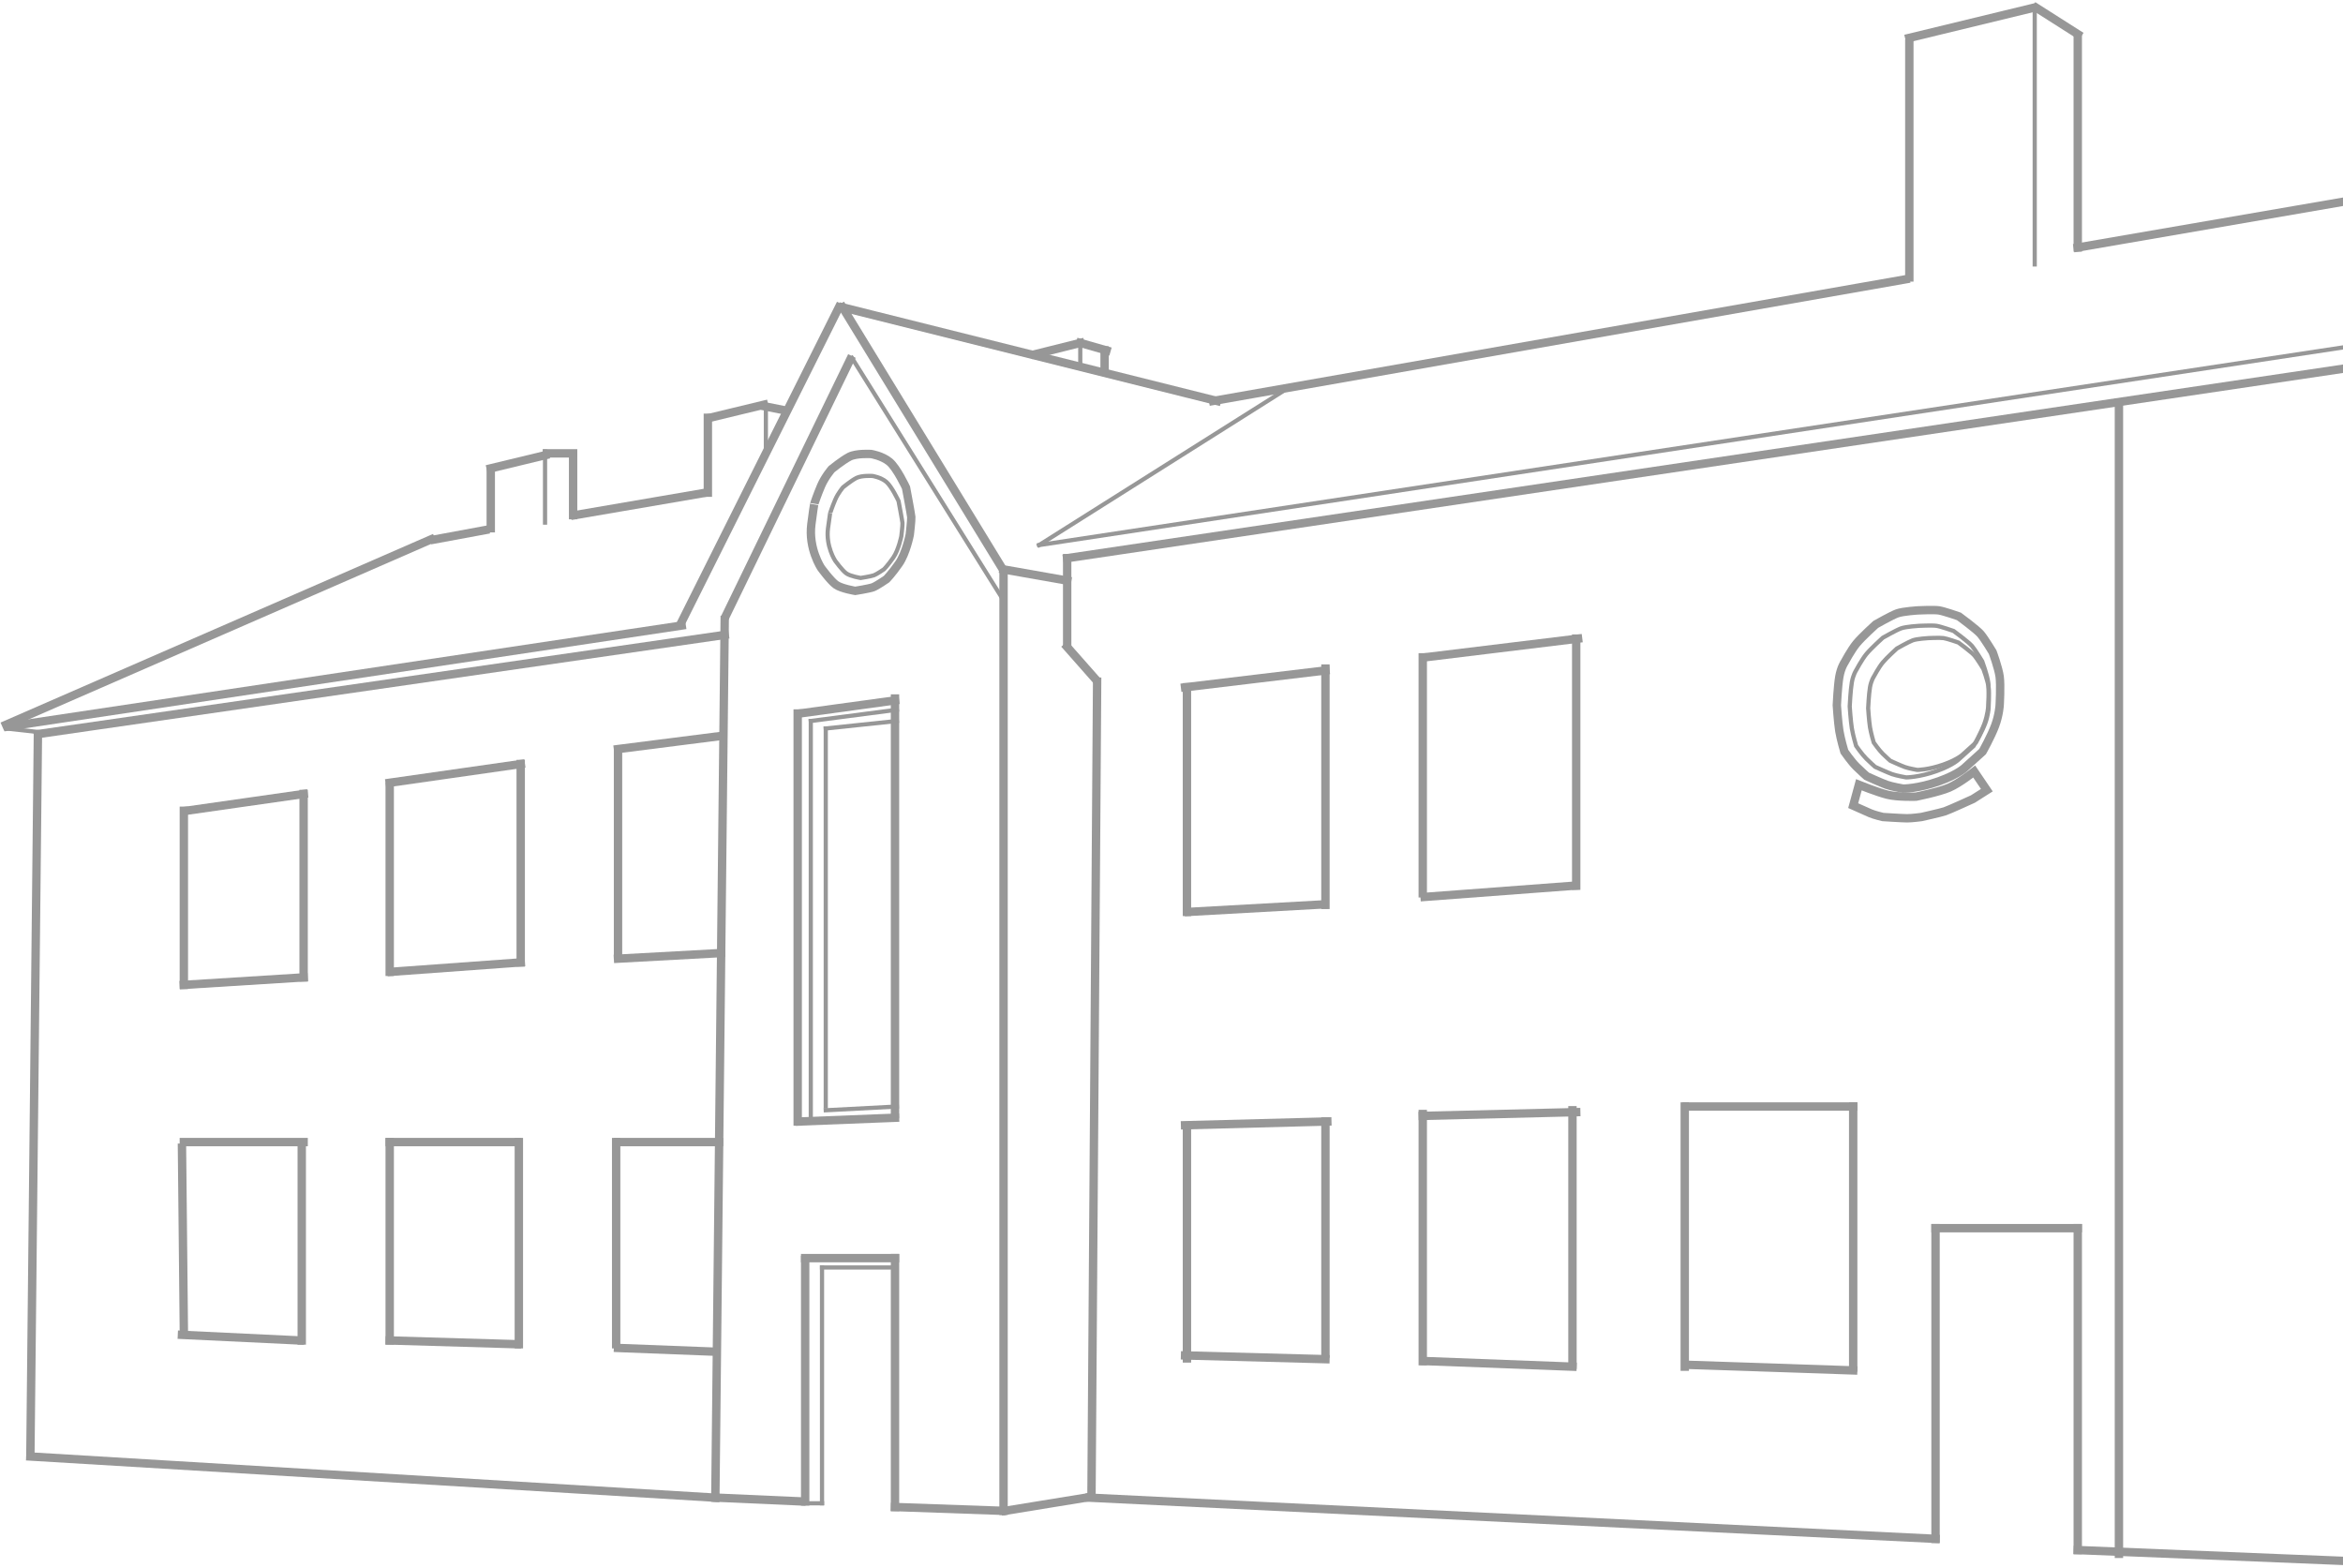 
<svg width="559px" height="374px" viewBox="0 0 559 374" version="1.1" xmlns="http://www.w3.org/2000/svg" xmlns:xlink="http://www.w3.org/1999/xlink">
    <!-- Generator: Sketch 43.1 (39012) - http://www.bohemiancoding.com/sketch -->
    <desc>Created with Sketch.</desc>
    <defs></defs>
    <g id="Welcome" stroke="none" stroke-width="1" fill="none" fill-rule="evenodd">
        <g id="gms-sketch" transform="translate(-465, -69)" stroke="#979797">
            <g id="Skola" transform="translate(466, 70)">
                <path d="M401.401,324.603 L441.139,325.943" id="Line" stroke-width="2" stroke-linecap="square"></path>
                <path d="M441.139,262.987 L441.139,325.247" id="Line" stroke-width="2" stroke-linecap="square"></path>
                <path d="M338.445,155.827 L338.445,212.114" id="Line" stroke-width="2" stroke-linecap="square"></path>
                <path d="M338.891,155.827 L375.504,151.362" id="Line" stroke-width="2" stroke-linecap="square"></path>
                <path d="M375.057,151.362 L375.057,210.3" id="Line" stroke-width="2" stroke-linecap="square"></path>
                <path d="M338.891,212.979 L374.611,210.3" id="Line" stroke-width="2" stroke-linecap="square"></path>
                <path d="M282.632,216.551 L314.78,214.765" id="Line" stroke-width="2" stroke-linecap="square"></path>
                <path d="M146.004,271.47 L146.004,319.692" id="Line" stroke-width="2" stroke-linecap="square"></path>
                <path d="M146.451,320.585 L169.669,321.478" id="Line" stroke-width="2" stroke-linecap="square"></path>
                <path d="M146.451,271.47 L170.562,271.47" id="Line" stroke-width="2" stroke-linecap="square"></path>
                <path d="M91.978,318.799 L122.34,319.692" id="Line" stroke-width="2" stroke-linecap="square"></path>
                <path d="M122.787,271.47 L122.787,319.692" id="Line" stroke-width="2" stroke-linecap="square"></path>
                <path d="M91.978,271.47 L91.978,318.799" id="Line" stroke-width="2" stroke-linecap="square"></path>
                <path d="M91.978,271.47 L122.34,271.47" id="Line" stroke-width="2" stroke-linecap="square"></path>
                <path d="M42.417,272.81 L42.864,316.575" id="Line" stroke-width="2" stroke-linecap="square"></path>
                <path d="M42.864,271.47 L71.439,271.47" id="Line" stroke-width="2" stroke-linecap="square"></path>
                <path d="M42.417,317.459 L70.546,318.799" id="Line" stroke-width="2" stroke-linecap="square"></path>
                <path d="M70.993,272.363 L70.993,318.799" id="Line" stroke-width="2" stroke-linecap="square"></path>
                <path d="M146.451,227.713 L171.008,226.374" id="Line" stroke-width="2" stroke-linecap="square"></path>
                <path d="M146.451,177.706 L171.008,174.58" id="Line" stroke-width="2" stroke-linecap="square"></path>
                <path d="M123.233,181.278 L123.233,228.606" id="Line" stroke-width="2" stroke-linecap="square"></path>
                <path d="M91.978,186.636 L91.978,230.848" id="Line" stroke-width="2" stroke-linecap="square"></path>
                <path d="M92.425,230.839 L123.233,228.606" id="Line" stroke-width="2" stroke-linecap="square"></path>
                <path d="M91.978,185.743 L123.233,181.278" id="Line" stroke-width="2" stroke-linecap="square"></path>
                <path d="M71.439,232.178 L71.439,188.422" id="Line" stroke-width="2" stroke-linecap="square"></path>
                <path d="M42.864,233.964 L71.439,232.178" id="Line" stroke-width="2" stroke-linecap="square"></path>
                <path d="M42.864,233.964 L42.864,192.431" id="Line" stroke-width="2" stroke-linecap="square"></path>
                <path d="M189.315,169.222 L189.315,266.559" id="Line" stroke-width="2" stroke-linecap="square"></path>
                <path d="M189.761,169.222 L212.532,166.097" id="Line" stroke-width="2" stroke-linecap="square"></path>
                <path d="M212.532,265.666 L189.761,266.559" id="Line" stroke-width="2" stroke-linecap="square"></path>
                <path d="M212.532,165.65 L212.532,264.808" id="Line" stroke-width="2" stroke-linecap="square"></path>
                <path d="M43.31,192.44 L71.439,188.422" id="Line" stroke-width="2" stroke-linecap="square"></path>
                <path d="M195.119,301.385 L195.119,357.644" id="Line" stroke-linecap="square"></path>
                <path d="M195.119,301.385 L212.086,301.385" id="Line" stroke-linecap="square"></path>
                <path d="M191.547,357.644 L195.119,357.644" id="Line" stroke-linecap="square"></path>
                <path d="M181.724,95.997 L181.724,106.713" id="Line" stroke-linecap="square"></path>
                <path d="M181.724,95.997 L186.189,96.89" id="Line" stroke-width="2" stroke-linecap="square"></path>
                <path d="M136.182,121.894 L167.436,116.536" id="Line" stroke-width="2" stroke-linecap="square"></path>
                <path d="M167.883,98.676 L167.883,116.536" id="Line" stroke-width="2" stroke-linecap="square"></path>
                <path d="M181.278,95.55 L168.329,98.676" id="Line" stroke-width="2" stroke-linecap="square"></path>
                <path d="M129.038,106.713 L129.038,123.68" id="Line" stroke-linecap="square"></path>
                <path d="M135.735,107.606 L135.735,121.894" id="Line" stroke-width="2" stroke-linecap="square"></path>
                <path d="M116.089,111.178 L116.089,125.019" id="Line" stroke-width="2" stroke-linecap="square"></path>
                <path d="M116.089,110.731 L129.038,107.606" id="Line" stroke-width="2" stroke-linecap="square"></path>
                <path d="M129.484,107.159 L135.735,107.159" id="Line" stroke-width="2" stroke-linecap="square"></path>
                <path d="M494.718,58.045 L675.996,26.79" id="Line" stroke-width="2" stroke-linecap="square"></path>
                <path d="M494.718,7.59 L494.718,58.045" id="Line" stroke-width="2" stroke-linecap="square"></path>
                <path d="M454.534,8.037 L484.003,0.893" id="Line" stroke-width="2" stroke-linecap="square"></path>
                <path d="M484.896,0.893 L494.718,7.144" id="Line" stroke-width="2" stroke-linecap="square"></path>
                <path d="M454.534,9.376 L454.534,65.189" id="Line" stroke-width="2" stroke-linecap="square"></path>
                <path d="M304.957,92.425 L246.913,129.038" id="Line" stroke-linecap="square"></path>
                <path d="M246.913,129.038 L700.554,60.277" id="Line" stroke-linecap="square"></path>
                <path d="M453.641,65.635 L288.437,94.657" id="Line" stroke-width="2" stroke-linecap="square"></path>
                <path d="M102.694,127.698 L114.75,125.466" id="Line" stroke-width="2" stroke-linecap="square"></path>
                <path d="M101.801,127.698 L0.446,171.901" id="Line" stroke-width="2" stroke-linecap="square"></path>
                <path d="M199.138,72.332 L161.632,147.344" id="Line" stroke-width="2" stroke-linecap="square"></path>
                <path d="M494.718,292.009 L494.718,368.806" id="Line" stroke-width="2" stroke-linecap="square"></path>
                <path d="M460.785,292.009 L494.718,292.009" id="Line" stroke-width="2" stroke-linecap="square"></path>
                <path d="M460.785,366.127 L460.785,292.009" id="Line" stroke-width="2" stroke-linecap="square"></path>
                <path d="M253.61,152.702 L253.61,132.163" id="Line" stroke-width="2" stroke-linecap="square"></path>
                <path d="M259.415,354.965 L260.754,161.632" id="Line" stroke-width="2" stroke-linecap="square"></path>
                <path d="M258.968,356.304 L460.785,366.127" id="Line" stroke-width="2" stroke-linecap="square"></path>
                <path d="M212.532,299.153 L212.532,358.537" id="Line" stroke-width="2" stroke-linecap="square"></path>
                <path d="M191.101,299.153 L212.532,299.153" id="Line" stroke-width="2" stroke-linecap="square"></path>
                <path d="M191.101,357.197 L191.101,299.599" id="Line" stroke-width="2" stroke-linecap="square"></path>
                <path d="M6.251,346.482 L169.669,356.304" id="Line" stroke-width="2" stroke-linecap="square"></path>
                <path d="M171.901,146.897 L169.669,356.304" id="Line" stroke-width="2" stroke-linecap="square"></path>
                <path d="M8.037,174.134 L171.901,150.469" id="Line" stroke-width="2" stroke-linecap="square"></path>
                <path d="M8.037,175.027 L6.251,345.827" id="Line" stroke-width="2" stroke-linecap="square"></path>
                <path d="M0.446,172.794 L8.483,173.687" id="Line" stroke-linecap="square"></path>
                <path d="M170.115,356.304 L190.208,357.197" id="Line" stroke-width="2" stroke-linecap="square"></path>
                <path d="M212.532,358.537 L237.983,359.43" id="Line" stroke-width="2" stroke-linecap="square"></path>
                <path d="M238.429,359.43 L238.429,135.735" id="Line" stroke-width="2" stroke-linecap="square"></path>
                <path d="M238.429,134.842 L253.61,137.521" id="Line" stroke-width="2" stroke-linecap="square"></path>
                <path d="M238.876,359.43 L258.075,356.304" id="Line" stroke-width="2" stroke-linecap="square"></path>
                <path d="M260.109,160.739 L253.61,153.373" id="Line" stroke-width="2" stroke-linecap="square"></path>
                <path d="M253.61,132.163 L662.601,71.439" id="Line" stroke-width="2" stroke-linecap="square"></path>
                <path d="M504.541,95.104 L504.541,369.699" id="Line" stroke-width="2" stroke-linecap="square"></path>
                <path d="M494.718,368.806 L648.313,375.057" id="Line" stroke-width="2" stroke-linecap="square"></path>
                <path d="M172.348,145.558 L201.817,84.834" id="Line" stroke-width="2" stroke-linecap="square"></path>
                <path d="M237.983,141.539 L202.263,84.388" id="Line" stroke-linecap="square"></path>
                <path d="M161.632,148.237 L0.893,172.348" id="Line" stroke-width="2" stroke-linecap="square"></path>
                <path d="M200.031,72.332 L289.33,94.657" id="Line" stroke-width="2" stroke-linecap="square"></path>
                <path d="M237.983,134.396 L200.031,72.332" id="Line" stroke-width="2" stroke-linecap="square"></path>
                <path d="M262.54,82.602 L262.54,87.513" id="Line" stroke-width="2" stroke-linecap="square"></path>
                <path d="M246.02,83.495 L256.736,80.816" id="Line" stroke-width="2" stroke-linecap="square"></path>
                <path d="M262.987,82.602 L256.736,80.816" id="Line" stroke-width="2" stroke-linecap="square"></path>
                <path d="M484.449,0.446 L484.449,62.089" id="Line" stroke-linecap="square"></path>
                <path d="M192.44,171.008 L192.44,265.666" id="Line" stroke-linecap="square"></path>
                <path d="M192.44,171.008 L212.979,168.329" id="Line" stroke-linecap="square"></path>
                <path d="M196.012,172.794 L196.012,262.991" id="Line" stroke-linecap="square"></path>
                <path d="M196.012,172.794 L212.979,171.008" id="Line" stroke-linecap="square"></path>
                <path d="M196.012,263.88 L212.979,262.987" id="Line" stroke-linecap="square"></path>
                <path d="M206.835,107.318 C206.835,107.318 209.455,107.717 211.218,109.182 C212.981,110.647 215.161,115.342 215.161,115.342 C215.161,115.342 216.359,121.654 216.415,122.354 C216.471,123.053 216.057,126.565 216.057,126.565 C216.057,126.565 215.193,130.979 213.458,133.465 C211.723,135.951 210.501,137.173 210.501,137.173 C210.501,137.173 208.181,138.777 207.275,139.11 C206.369,139.442 203.052,139.966 203.052,139.966 C203.052,139.966 199.76,139.435 198.455,138.511 C197.15,137.587 194.905,134.496 194.905,134.496 C194.905,134.496 191.824,129.88 192.577,124.079 C193.33,118.277 193.334,119.016 193.334,119.016 C193.334,119.016 193.992,117.013 194.905,114.884 C195.817,112.754 197.407,110.927 197.407,110.927 C197.407,110.927 199.968,108.832 201.656,107.959 C203.343,107.086 206.835,107.318 206.835,107.318 Z" id="Path-2" stroke-width="2"></path>
                <path d="M207.174,112.554 C207.174,112.554 209.127,112.851 210.441,113.943 C211.755,115.035 213.38,118.534 213.38,118.534 C213.38,118.534 214.273,123.239 214.315,123.76 C214.356,124.282 214.047,126.899 214.047,126.899 C214.047,126.899 213.404,130.189 212.111,132.042 C210.818,133.895 209.907,134.806 209.907,134.806 C209.907,134.806 208.178,136.002 207.502,136.249 C206.827,136.497 204.355,136.888 204.355,136.888 C204.355,136.888 201.901,136.492 200.928,135.803 C199.955,135.114 198.282,132.81 198.282,132.81 C198.282,132.81 195.985,129.37 196.547,125.046 C197.109,120.722 197.111,121.272 197.111,121.272 C197.111,121.272 197.602,119.78 198.282,118.193 C198.962,116.606 200.147,115.243 200.147,115.243 C200.147,115.243 202.056,113.682 203.314,113.031 C204.572,112.38 207.174,112.554 207.174,112.554 Z" id="Path-2"></path>
                <path d="M146.451,178.152 L146.451,226.82" id="Line" stroke-width="2" stroke-linecap="square"></path>
                <path d="M282.186,162.971 L282.186,216.551" id="Line" stroke-width="2" stroke-linecap="square"></path>
                <path d="M281.739,162.971 L315.227,158.953" id="Line" stroke-width="2" stroke-linecap="square"></path>
                <path d="M315.227,158.506 L315.227,214.878" id="Line" stroke-width="2" stroke-linecap="square"></path>
                <path d="M282.186,268.345 L282.186,323.08" id="Line" stroke-width="2" stroke-linecap="square"></path>
                <path d="M281.739,267.452 L315.673,266.559" id="Line" stroke-width="2" stroke-linecap="square"></path>
                <path d="M315.227,266.559 L315.227,321.924" id="Line" stroke-width="2" stroke-linecap="square"></path>
                <path d="M281.739,322.371 L315.227,323.264" id="Line" stroke-width="2" stroke-linecap="square"></path>
                <path d="M338.445,264.773 L338.445,323.737" id="Line" stroke-width="2" stroke-linecap="square"></path>
                <path d="M338.445,265.219 L375.057,264.326" id="Line" stroke-width="2" stroke-linecap="square"></path>
                <path d="M374.164,263.88 L374.164,324.61" id="Line" stroke-width="2" stroke-linecap="square"></path>
                <path d="M338.891,323.71 L374.164,325.05" id="Line" stroke-width="2" stroke-linecap="square"></path>
                <path d="M400.954,262.987 L400.954,325.05" id="Line" stroke-width="2" stroke-linecap="square"></path>
                <path d="M401.401,262.987 L441.139,262.987" id="Line" stroke-width="2" stroke-linecap="square"></path>
                <path d="M442.496,186.23 C442.496,186.23 446.839,187.978 449.281,188.595 C451.722,189.213 456.118,189.062 456.118,189.062 C456.118,189.062 461.606,187.974 464.056,186.908 C466.507,185.843 470.012,183.064 470.012,183.064 L473.028,187.512 L469.71,189.622 C469.71,189.622 464.02,192.226 463.001,192.562 C461.982,192.899 457.417,193.919 457.417,193.919 C457.417,193.919 455.209,194.221 454.03,194.221 C452.851,194.221 448.225,193.919 448.225,193.919 C448.225,193.919 446.208,193.448 445.21,193.015 C444.212,192.582 441.139,191.205 441.139,191.205 L442.496,186.23 Z" id="Path-3" stroke-width="2"></path>
                <path d="M456.662,144.62 C456.662,144.62 453.017,144.831 451.625,145.34 C450.233,145.849 446.51,147.973 446.51,147.973 C446.51,147.973 443.201,150.963 441.912,152.534 C440.624,154.106 439.035,157.091 439.035,157.091 C439.035,157.091 438.22,158.276 437.835,160.449 C437.451,162.621 437.236,167.252 437.236,167.252 C437.236,167.252 437.512,171.41 437.835,173.399 C438.159,175.388 439.035,178.316 439.035,178.316 C439.035,178.316 440.685,180.702 441.912,181.913 C443.14,183.124 444.362,184.188 444.362,184.188 C444.362,184.188 447.846,185.777 449.107,186.23 C450.368,186.682 453.073,187.146 453.073,187.146 C453.073,187.146 456.662,187.146 461.578,185.392 C466.494,183.638 468.028,181.913 468.028,181.913 L472.01,178.316 C472.01,178.316 474.071,174.647 475.017,172.08 C475.964,169.513 476.087,167.252 476.087,167.252 C476.087,167.252 476.364,162.536 476.087,160.449 C475.811,158.361 474.409,154.573 474.409,154.573 C474.409,154.573 472.474,151.361 471.531,150.256 C470.587,149.152 466.375,146.059 466.375,146.059 C466.375,146.059 462.78,144.798 461.578,144.62 C460.376,144.442 456.662,144.62 456.662,144.62 Z" id="Path-4" stroke-width="2"></path>
                <path d="M459.076,151.234 C459.076,151.234 456.381,151.39 455.351,151.766 C454.322,152.143 451.569,153.714 451.569,153.714 C451.569,153.714 449.122,155.925 448.169,157.087 C447.216,158.249 446.041,160.456 446.041,160.456 C446.041,160.456 445.439,161.332 445.154,162.939 C444.87,164.546 444.711,167.97 444.711,167.97 C444.711,167.97 444.915,171.045 445.154,172.516 C445.393,173.986 446.041,176.151 446.041,176.151 C446.041,176.151 447.261,177.916 448.169,178.811 C449.077,179.707 449.98,180.494 449.98,180.494 C449.98,180.494 452.557,181.669 453.489,182.003 C454.422,182.338 456.422,182.681 456.422,182.681 C456.422,182.681 459.076,182.681 462.711,181.384 C466.347,180.087 467.48,178.811 467.48,178.811 L470.426,176.151 C470.426,176.151 471.95,173.439 472.649,171.54 C473.349,169.642 473.44,167.97 473.44,167.97 C473.44,167.97 473.645,164.482 473.44,162.939 C473.236,161.396 472.199,158.594 472.199,158.594 C472.199,158.594 470.769,156.219 470.071,155.402 C469.373,154.585 466.258,152.298 466.258,152.298 C466.258,152.298 463.6,151.366 462.711,151.234 C461.822,151.103 459.076,151.234 459.076,151.234 Z" id="Path-4"></path>
                <path d="M456.832,148.304 C456.832,148.304 453.733,148.483 452.549,148.916 C451.365,149.349 448.199,151.156 448.199,151.156 C448.199,151.156 445.385,153.698 444.289,155.034 C443.194,156.37 441.842,158.909 441.842,158.909 C441.842,158.909 441.149,159.917 440.822,161.764 C440.495,163.612 440.312,167.55 440.312,167.55 C440.312,167.55 440.547,171.086 440.822,172.777 C441.097,174.468 441.842,176.958 441.842,176.958 C441.842,176.958 443.246,178.987 444.289,180.017 C445.333,181.047 446.372,181.952 446.372,181.952 C446.372,181.952 449.335,183.303 450.407,183.688 C451.48,184.073 453.78,184.467 453.78,184.467 C453.78,184.467 456.832,184.467 461.012,182.975 C465.193,181.483 466.497,180.017 466.497,180.017 L469.884,176.958 C469.884,176.958 471.636,173.838 472.441,171.655 C473.245,169.472 473.351,167.55 473.351,167.55 C473.351,167.55 473.586,163.539 473.351,161.764 C473.116,159.989 471.923,156.768 471.923,156.768 C471.923,156.768 470.278,154.036 469.476,153.097 C468.674,152.158 465.091,149.528 465.091,149.528 C465.091,149.528 462.035,148.456 461.012,148.304 C459.99,148.153 456.832,148.304 456.832,148.304 Z" id="Path-4"></path>
                <path d="M256.736,80.816 L256.736,86.174" id="Line" stroke-linecap="square"></path>
            </g>
        </g>
    </g>
</svg>

